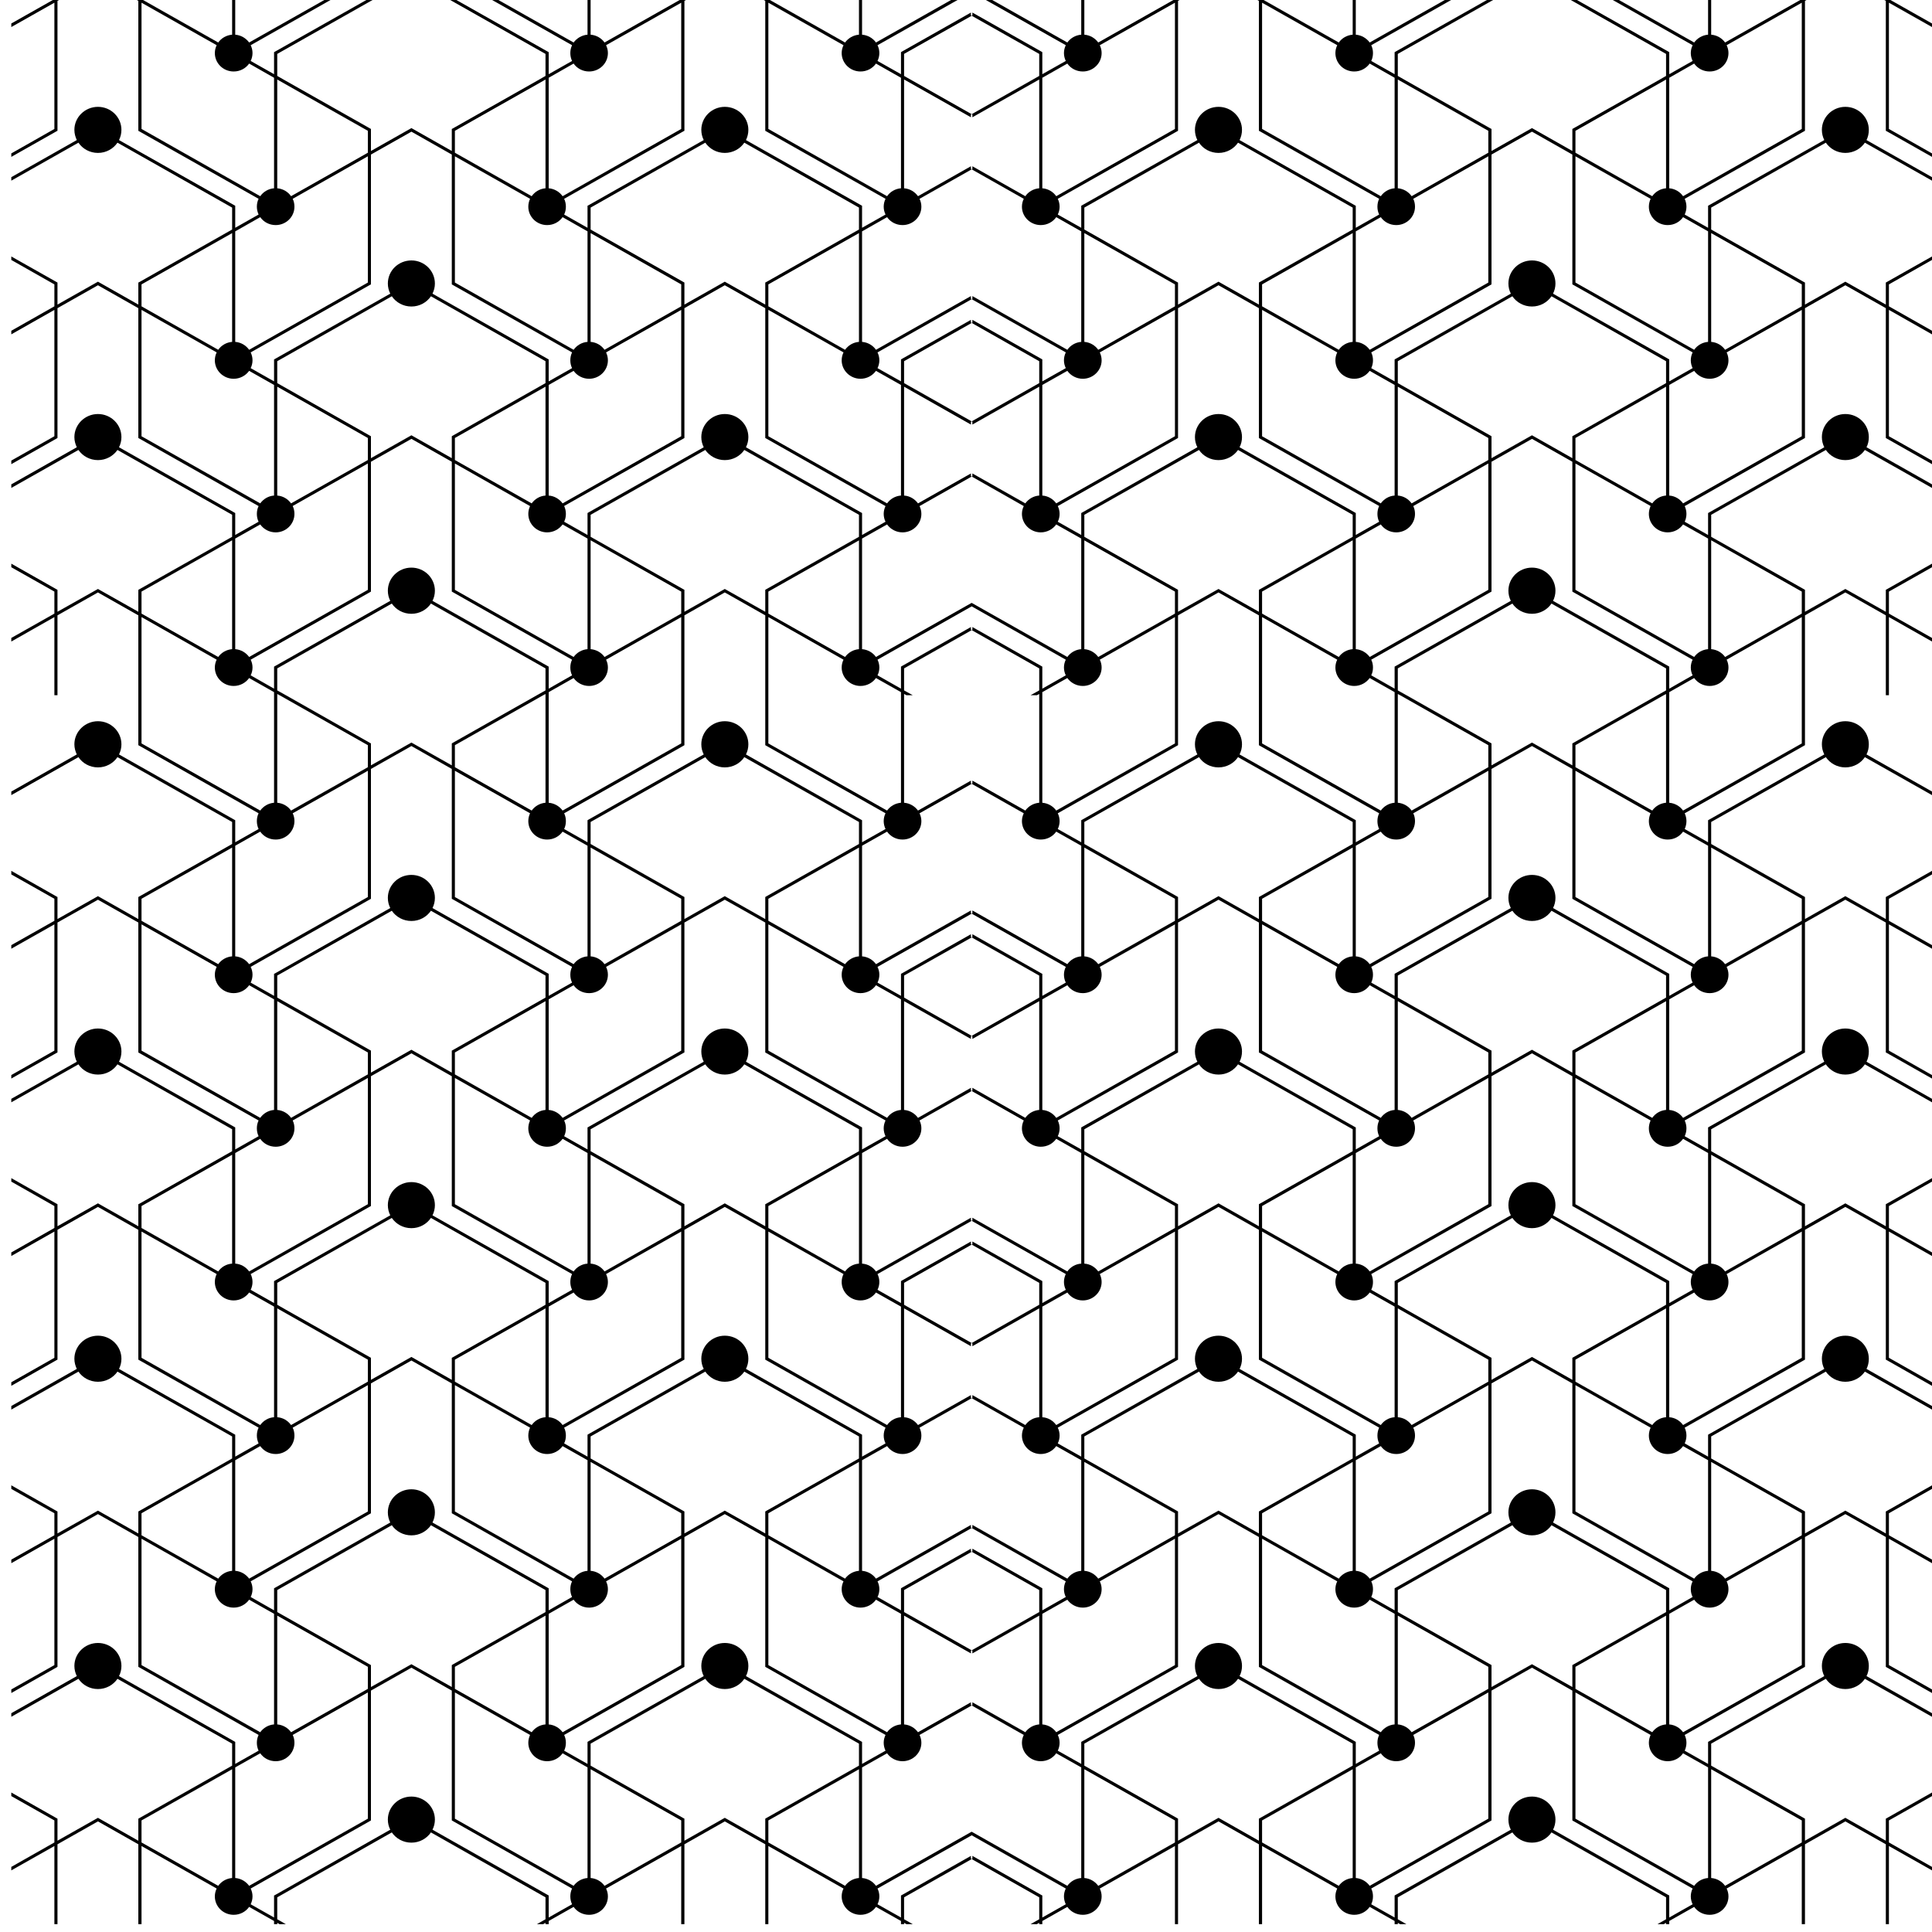 <?xml version="1.0" encoding="UTF-8"?>
<svg width="200" height="200"   id="Ebene_1" xmlns="http://www.w3.org/2000/svg" version="1.1" viewBox="0 0 200 200">
  <!-- Generator: Adobe Illustrator 29.2.0, SVG Export Plug-In . SVG Version: 2.1.0 Build 108)  -->
  <path d="M193.46,13.44c0-1.31-1.08-2.38-2.43-2.38-1.34,0-2.43,1.07-2.43,2.38,0,.38.09.74.25,1.06l-12.03,6.8v2.28l-2.42-1.37c.11-.25.18-.52.18-.81,0-.3-.07-.57-.18-.82l12.45-7.04V.09l.35-.2h-.68v.02l-7.94,4.49c-.32-.45-.84-.76-1.44-.81V-.11h-.32v3.7c-.6.05-1.11.36-1.44.81L167.4-.11h-.64l8.46,4.79c-.12.25-.19.52-.19.81s.07.57.19.82l-2.42,1.37v-2.28l-.08-.05L163.05-.11h-.64l10.06,5.69v2.28l-.89.51-8.81,4.98v2.28l-4.18-2.37-4.19,2.37v-2.28l-.08-.04-8.73-4.94-.89-.51v-2.28L154.76-.11h-.64l-9.75,5.51v2.28l-2.42-1.37c.12-.25.18-.53.18-.82s-.06-.56-.18-.81L150.42-.11h-.66l-7.97,4.51c-.33-.45-.85-.76-1.44-.81V-.11h-.32v3.7c-.6.05-1.12.36-1.44.81L130.65-.09v-.02h-.68l.35.2v13.45l.08.04,12.37,7c-.12.25-.18.52-.18.82,0,.29.06.56.18.81l-2.42,1.37v-2.28l-.08-.04-11.95-6.76c.16-.32.25-.68.25-1.06,0-1.31-1.09-2.38-2.43-2.38-1.35,0-2.44,1.07-2.44,2.38,0,.38.09.74.25,1.06l-12.02,6.8v2.28l-2.43-1.37c.12-.25.19-.52.19-.81,0-.3-.07-.57-.19-.82l12.45-7.04V.09l.36-.2h-.68v.02l-7.94,4.49c-.33-.45-.84-.76-1.44-.81V-.11h-.32v3.7c-.6.05-1.12.36-1.44.81L102.52-.11l-1.86-1.05v.28l-.07.05,1.27.72,8.47,4.79c-.12.25-.19.52-.19.81s.07.57.19.82l-2.43,1.37v-2.28l-.08-.05-7.16-4.05v.28l-.07.05,6.99,3.95v2.28l-.9.51-6.09,3.45.07.04v.28l6.67-3.77.25-.14v11.26c-.6.05-1.12.36-1.44.82l-5.48-3.1v.27l-.07.05,5.39,3.05c-.12.25-.19.52-.19.82,0,1.05.88,1.9,1.95,1.9.66,0,1.25-.32,1.6-.82l2.59,1.47v11.44c-.6.05-1.12.36-1.44.82l-9.83-5.56v.28l-.07.04,9.74,5.51c-.12.25-.19.53-.19.82s.07.56.19.81l-2.43,1.37v-2.27l-.08-.05-7.16-4.05v.28l-.07.04,6.99,3.96v2.27l-6.99,3.96.07.05v.28l6.92-3.92v11.27c-.6.04-1.12.36-1.44.81l-5.48-3.1v.28l-.07.04,5.39,3.06c-.12.24-.19.52-.19.81,0,1.05.88,1.91,1.95,1.91.66,0,1.25-.33,1.6-.82l2.59,1.46v11.45c-.6.05-1.12.36-1.44.81l-9.83-5.56-.07-.04-.08.04-9.83,5.56c-.32-.45-.84-.76-1.44-.81v-11.45l2.59-1.46c.35.49.94.82,1.6.82,1.07,0,1.95-.86,1.95-1.91,0-.29-.07-.57-.19-.81l5.4-3.06-.08-.04v-.28l-5.48,3.1c-.33-.45-.84-.77-1.44-.81v-11.27l6.92,3.92v-.28l.08-.05-7-3.96v-2.27l7-3.96-.08-.04v-.28l-7.16,4.05-.08.05v2.27l-2.43-1.37c.12-.25.19-.52.19-.81s-.07-.57-.19-.82l9.75-5.51-.08-.04v-.28l-9.83,5.56c-.32-.46-.84-.77-1.44-.82v-11.44l2.59-1.47c.35.5.94.82,1.6.82,1.07,0,1.95-.85,1.95-1.9,0-.3-.07-.57-.19-.82l5.4-3.05-.08-.05v-.27l-5.48,3.1c-.33-.46-.84-.77-1.44-.82v-11.26l.25.14,6.67,3.77v-.28l.08-.04-6.1-3.45-.9-.51v-2.28l7-3.95-.08-.05v-.28l-7.16,4.05-.08.05v2.28l-2.43-1.37c.12-.25.19-.53.19-.82s-.07-.56-.19-.81L99.32-.11l1.27-.72-.08-.05v-.28l-1.86,1.05-7.97,4.51c-.32-.45-.84-.76-1.44-.81V-.11h-.32v3.7c-.6.05-1.11.36-1.44.81L79.54-.09v-.02h-.68l.36.2v13.45l12.45,7.04c-.12.25-.19.52-.19.82,0,.29.07.56.19.81l-2.43,1.37v-2.28l-12.02-6.8c.16-.32.25-.68.25-1.06,0-1.31-1.09-2.38-2.44-2.38-1.34,0-2.43,1.07-2.43,2.38,0,.38.09.74.25,1.06l-11.95,6.76-.08.04v2.28l-2.42-1.37c.12-.25.18-.52.18-.81,0-.3-.06-.57-.18-.82l12.37-7,.08-.04V.09l.35-.2h-.68v.02l-7.94,4.49c-.32-.45-.84-.76-1.44-.81V-.11h-.32v3.7c-.59.05-1.11.36-1.44.81L51.4-.11h-.65l8.47,4.79c-.12.25-.18.52-.18.81s.06.57.18.82l-2.42,1.37v-2.28L47.05-.11h-.64l10.06,5.69v2.28l-.89.51-8.73,4.94-.08.04v2.28l-4.18-2.37-4.19,2.37v-2.28l-8.81-4.98-.89-.51v-2.28L38.76-.11h-.64l-9.66,5.46-.09.05v2.28l-2.42-1.37c.12-.25.19-.53.19-.82s-.07-.56-.19-.81L34.41-.11h-.64l-7.98,4.51c-.33-.45-.84-.76-1.44-.81V-.11h-.32v3.7c-.6.05-1.12.36-1.44.81L14.65-.09v-.02h-.68l.35.2v13.45l12.45,7.04c-.12.25-.18.52-.18.82,0,.29.07.56.18.81l-2.42,1.37v-2.28l-12.03-6.8c.16-.32.25-.68.25-1.06,0-1.31-1.09-2.38-2.43-2.38s-2.44,1.07-2.44,2.38c0,.38.1.74.25,1.06l-6.78,3.84v.36l6.95-3.93c.43.64,1.18,1.06,2.02,1.06s1.58-.42,2.02-1.06l11.87,6.72v2.27l-9.62,5.45-.09.04v2.28l-4.18-2.37-4.19,2.37v-2.28l-4.78-2.7v.36l4.46,2.53v2.27l-4.46,2.53v.37l4.46-2.53v13.08l-4.46,2.52v.37l4.7-2.66.08-.05v-13.44l4.19-2.37,4.18,2.37v13.44l12.45,7.05c-.12.24-.18.52-.18.81s.06.57.18.81l-2.42,1.37v-2.27l-12.03-6.81c.16-.32.25-.67.25-1.05,0-1.32-1.09-2.39-2.43-2.39s-2.44,1.07-2.44,2.39c0,.38.1.73.25,1.05l-6.78,3.84v.37l6.95-3.93c.43.63,1.18,1.05,2.02,1.05s1.58-.42,2.02-1.05l11.87,6.71v2.28l-9.62,5.44-.09.05v2.27l-4.18-2.36-4.19,2.36v-2.27l-4.78-2.71v.37l4.46,2.52v2.28l-4.46,2.52v.37l4.46-2.53v8.09h.32v-8.27l4.19-2.37,4.18,2.37v13.44l12.45,7.05c-.12.24-.18.52-.18.81s.06.57.18.82l-2.42,1.37v-2.28l-12.03-6.81c.16-.32.25-.67.25-1.05,0-1.32-1.09-2.39-2.43-2.39s-2.44,1.07-2.44,2.39c0,.38.1.73.25,1.05l-6.78,3.84v.37l6.95-3.93c.43.64,1.18,1.06,2.02,1.06s1.58-.42,2.02-1.06l11.87,6.71v2.28l-9.62,5.44-.09.05v2.28l-4.18-2.37-4.19,2.37v-2.28l-4.78-2.71v.37l4.46,2.52v2.28l-4.46,2.52v.37l4.46-2.52v13.07l-4.46,2.53v.36l4.7-2.66.08-.04v-13.45l4.19-2.36,4.18,2.36v13.45l12.45,7.04c-.12.25-.18.52-.18.81,0,.3.06.57.18.82l-2.42,1.37v-2.28l-12.03-6.8c.16-.32.25-.68.25-1.06,0-1.31-1.09-2.38-2.43-2.38s-2.44,1.07-2.44,2.38c0,.38.1.74.25,1.06l-6.78,3.84v.36l6.95-3.93c.43.64,1.18,1.06,2.02,1.06s1.58-.42,2.02-1.06l11.87,6.72v2.27l-9.62,5.45-.09.04v2.28l-4.18-2.37-4.19,2.37v-2.28l-4.78-2.7v.36l4.46,2.53v2.27l-4.46,2.53v.37l4.46-2.53v13.07l-4.46,2.53v.37l4.7-2.67.08-.04v-13.44l4.19-2.37,4.18,2.37v13.44l12.45,7.04c-.12.25-.18.53-.18.82s.07.56.18.81l-2.42,1.37v-2.27l-12.03-6.81c.16-.32.25-.67.25-1.05,0-1.32-1.09-2.39-2.43-2.39s-2.44,1.07-2.44,2.39c0,.38.1.73.25,1.05l-6.78,3.84v.37l6.95-3.93c.43.63,1.18,1.05,2.02,1.05s1.58-.42,2.02-1.05l11.87,6.71v2.28l-9.62,5.44-.09.05v2.27l-4.18-2.36-4.19,2.36v-2.27l-4.78-2.71v.37l4.46,2.52v2.28l-4.46,2.52v.37l4.46-2.53v13.08l-4.46,2.52v.37l4.7-2.66.08-.05v-13.44l4.19-2.37,4.18,2.37v13.44l12.45,7.05c-.12.25-.18.52-.18.81s.06.57.18.82l-2.42,1.37v-2.28l-12.03-6.81c.16-.31.25-.67.25-1.05,0-1.32-1.09-2.38-2.43-2.38s-2.44,1.06-2.44,2.38c0,.38.1.74.25,1.05l-6.78,3.84v.37l6.95-3.93c.43.64,1.18,1.06,2.02,1.06s1.58-.42,2.02-1.06l11.87,6.71v2.28l-9.62,5.44-.09.05v2.28l-4.18-2.37-4.19,2.37v-2.28l-4.78-2.71v.37l4.46,2.52v2.28l-4.46,2.53v.36l4.46-2.52v8.09h.32v-8.27l4.19-2.37,4.18,2.37v8.27h.33v-8.09l7.78,4.4c-.12.25-.19.52-.19.81,0,1.06.87,1.91,1.95,1.91.66,0,1.25-.32,1.6-.82l2.58,1.46v.33h.33v-.14l.24.14h.65l-.89-.51v-2.27l11.86-6.72c.44.64,1.18,1.06,2.03,1.06.84,0,1.58-.42,2.02-1.06l11.86,6.72v2.27l-.89.51h.65l.24-.14v.14h.33v-.33l2.58-1.46c.35.5.94.82,1.6.82,1.08,0,1.95-.85,1.95-1.91,0-.29-.07-.56-.19-.81l7.78-4.4v8.09h.33v-8.27l4.18-2.37,4.19,2.37v8.27h.32v-8.09l7.78,4.4c-.12.25-.19.52-.19.81,0,1.06.88,1.91,1.95,1.91.66,0,1.25-.32,1.6-.82l2.59,1.46v.33h.32v-.14l.25.14h.65l-.9-.51v-2.27l7-3.96-.08-.05v-.28l-7.16,4.06-.08.04v2.28l-2.43-1.37c.12-.25.19-.53.19-.82s-.07-.56-.19-.81l9.75-5.51,9.74,5.51c-.12.25-.19.52-.19.81s.07.57.19.82l-2.43,1.37v-2.28l-.08-.04-7.16-4.06v.28l-.07.05,6.99,3.96v2.27l-.9.51h.65l.25-.14v.14h.32v-.33l2.59-1.46c.35.5.94.82,1.6.82,1.07,0,1.95-.85,1.95-1.91,0-.29-.07-.56-.19-.81l7.78-4.4v8.09h.32v-8.27l4.19-2.37,4.18,2.37v8.27h.33v-8.09l7.78,4.4c-.12.25-.19.52-.19.81,0,1.06.87,1.91,1.95,1.91.66,0,1.24-.32,1.6-.82l2.58,1.46v.33h.33v-.14l.24.14h.65l-.89-.51v-2.27l11.86-6.72c.44.64,1.18,1.06,2.03,1.06.84,0,1.58-.42,2.02-1.06l11.86,6.72v2.27l-.89.51h.65l.24-.14v.14h.33v-.33l2.58-1.46c.35.5.94.82,1.6.82,1.08,0,1.95-.85,1.95-1.91,0-.29-.07-.56-.19-.81l7.78-4.4v8.09h.33v-8.27l4.18-2.37,4.19,2.37v8.27h.32v-8.09l4.46,2.52v-.36l-4.46-2.53v-2.28l4.46-2.52v-.37l-4.78,2.71v2.28l-4.19-2.37-4.18,2.37v-2.28l-.08-.05-9.63-5.44v-2.28l11.87-6.71c.44.64,1.18,1.06,2.02,1.06s1.59-.42,2.02-1.06l6.95,3.93v-.37l-6.78-3.84c.16-.31.24-.67.24-1.05,0-1.32-1.08-2.38-2.43-2.38-1.34,0-2.43,1.06-2.43,2.38,0,.38.09.74.25,1.05l-12.03,6.81v2.28l-2.42-1.37c.11-.25.18-.53.18-.82s-.07-.56-.18-.81l12.45-7.05v-13.44l4.18-2.37,4.19,2.37v13.44l.08.05,4.7,2.66v-.37l-4.46-2.52v-13.08l4.46,2.53v-.37l-4.46-2.52v-2.28l4.46-2.52v-.37l-4.78,2.71v2.27l-4.19-2.36-4.18,2.36v-2.27l-.08-.05-9.63-5.44v-2.28l11.87-6.71c.44.63,1.18,1.05,2.02,1.05s1.59-.42,2.02-1.05l6.95,3.93v-.37l-6.78-3.84c.16-.32.24-.67.24-1.05,0-1.32-1.08-2.39-2.43-2.39-1.34,0-2.43,1.07-2.43,2.39,0,.38.09.73.25,1.05l-12.03,6.81v2.27l-2.42-1.37c.11-.25.18-.52.18-.81s-.07-.57-.18-.82l12.45-7.04v-13.44l4.18-2.37,4.19,2.37v13.44l.08.04,4.7,2.67v-.37l-4.46-2.53v-13.07l4.46,2.53v-.37l-4.46-2.53v-2.27l4.46-2.53v-.36l-4.78,2.7v2.28l-4.19-2.37-4.18,2.37v-2.28l-.08-.04-9.63-5.45v-2.27l11.87-6.72c.44.64,1.18,1.06,2.02,1.06s1.59-.42,2.02-1.06l6.95,3.93v-.36l-6.78-3.84c.16-.32.24-.68.24-1.06,0-1.31-1.08-2.38-2.43-2.38-1.34,0-2.43,1.07-2.43,2.38,0,.38.09.74.25,1.06l-12.03,6.8v2.28l-2.42-1.37c.11-.25.18-.52.18-.82,0-.29-.07-.56-.18-.81l12.45-7.04v-13.45l4.18-2.36,4.19,2.36v13.45l.08.04,4.7,2.66v-.36l-4.46-2.53v-13.07l4.46,2.52v-.37l-4.46-2.52v-2.28l4.46-2.52v-.37l-4.78,2.71v2.28l-4.19-2.37-4.18,2.37v-2.28l-.08-.05-9.63-5.44v-2.28l11.87-6.71c.44.64,1.18,1.06,2.02,1.06s1.59-.42,2.02-1.06l6.95,3.93v-.37l-6.78-3.84c.16-.32.24-.67.24-1.05,0-1.32-1.08-2.39-2.43-2.39-1.34,0-2.43,1.07-2.43,2.39,0,.38.09.73.25,1.05l-12.03,6.81v2.28l-2.42-1.37c.11-.25.18-.53.18-.82s-.07-.57-.18-.81l12.45-7.05v-13.44l4.18-2.37,4.19,2.37v8.27h.32v-8.09l4.46,2.53v-.37l-4.46-2.52v-2.28l4.46-2.52v-.37l-4.78,2.71v2.27l-4.19-2.36-4.18,2.36v-2.27l-.08-.05-9.63-5.44v-2.28l11.87-6.71c.44.63,1.18,1.05,2.02,1.05s1.59-.42,2.02-1.05l6.95,3.93v-.37l-6.78-3.84c.16-.32.24-.67.24-1.05,0-1.32-1.08-2.39-2.43-2.39-1.34,0-2.43,1.07-2.43,2.39,0,.38.09.73.25,1.05l-12.03,6.81v2.27l-2.42-1.37c.11-.24.18-.52.18-.81s-.07-.57-.18-.81l12.45-7.05v-13.44l4.18-2.37,4.19,2.37v13.44l.08.05,4.7,2.66v-.37l-4.46-2.52v-13.08l4.46,2.53v-.37l-4.46-2.53v-2.27l4.46-2.53v-.36l-4.78,2.7v2.28l-4.19-2.37-4.18,2.37v-2.28l-.08-.04-9.63-5.45v-2.27l11.87-6.72c.44.64,1.18,1.06,2.02,1.06s1.59-.42,2.02-1.06l6.95,3.93v-.36l-6.78-3.84c.16-.32.24-.68.24-1.06ZM107.9,19.49v-11.44l2.59-1.47c.35.5.94.82,1.6.82,1.07,0,1.95-.85,1.95-1.91,0-.29-.07-.56-.19-.81l7.78-4.4v13.07l-12.29,6.96c-.32-.46-.84-.77-1.44-.82ZM79.54,13.35V.28l7.78,4.4c-.12.25-.19.52-.19.81,0,1.06.88,1.91,1.95,1.91.66,0,1.25-.32,1.6-.82l2.59,1.47v11.44c-.6.05-1.12.36-1.44.82l-12.29-6.96ZM24.03,194.41c-.6.05-1.12.36-1.44.81l-7.94-4.49v-2.28l9.38-5.3v11.26ZM177.14,183.15l9.38,5.3v2.28l-7.94,4.49c-.32-.45-.84-.76-1.44-.81v-11.26ZM172.8,8.05l2.58-1.47c.35.5.94.82,1.6.82,1.08,0,1.95-.85,1.95-1.91,0-.29-.07-.56-.19-.81l7.78-4.4v13.07l-12.29,6.96c-.32-.46-.84-.77-1.43-.82v-11.44ZM163.09,13.54l9.14-5.17.24-.14v11.26c-.59.05-1.11.36-1.43.82l-7.95-4.5v-2.27ZM163.09,16.18l7.78,4.4c-.11.25-.18.52-.18.82,0,1.05.87,1.9,1.95,1.9.66,0,1.24-.32,1.59-.82l2.59,1.47v11.44c-.6.05-1.12.36-1.44.82l-12.29-6.96v-13.07ZM154.4,29.44v-13.44l4.19-2.37,4.18,2.37v13.44l.08.04,12.37,7c-.12.25-.19.53-.19.82s.07.56.19.81l-2.42,1.37v-2.27l-.08-.05-11.95-6.76c.16-.32.25-.68.25-1.05,0-.66-.27-1.26-.71-1.69s-1.05-.7-1.72-.7c-1.35,0-2.44,1.07-2.44,2.39,0,.37.09.73.25,1.05l-12.03,6.81v2.27l-2.42-1.37c.12-.25.18-.52.18-.81s-.06-.57-.18-.82l12.45-7.04ZM162.77,45.16v2.27l-4.18-2.37-4.19,2.37v-2.27l-.08-.05-9.62-5.45v-2.27l11.86-6.72c.44.64,1.18,1.06,2.03,1.06.84,0,1.58-.42,2.02-1.06l11.86,6.72v2.27l-9.7,5.5ZM172.47,40.03v11.27c-.59.04-1.11.36-1.43.81l-7.95-4.49v-2.28l9.38-5.31ZM175.22,69.91l-2.42,1.38v-2.28l-.08-.05-11.95-6.76c.16-.32.25-.67.25-1.05,0-1.32-1.09-2.39-2.43-2.39-.68,0-1.29.27-1.73.7-.44.44-.71,1.03-.71,1.69,0,.38.09.73.25,1.05l-12.03,6.81v2.28l-2.42-1.38c.12-.24.18-.52.18-.81s-.06-.57-.18-.81l12.45-7.05v-13.44l4.19-2.37,4.18,2.37v13.44l.08.05,12.37,7c-.12.24-.19.52-.19.81s.07.57.19.81ZM171.58,71.97l-8.81,4.99v2.27l-4.18-2.36-4.19,2.36v-2.27l-.08-.05-8.73-4.94-.89-.5v-2.28l11.86-6.71c.44.64,1.18,1.06,2.03,1.06.84,0,1.58-.42,2.02-1.06l11.86,6.71v2.28l-.89.5ZM172.47,71.84v11.26c-.59.05-1.11.36-1.43.81l-7.95-4.49v-2.28l9.14-5.17.24-.13ZM175.22,101.72l-2.42,1.37v-2.28l-.08-.04-11.95-6.77c.16-.31.25-.67.25-1.05,0-.66-.27-1.25-.71-1.68-.44-.44-1.05-.7-1.72-.7-1.35,0-2.44,1.07-2.44,2.38,0,.38.09.74.25,1.05l-12.03,6.81v2.28l-2.42-1.37c.12-.25.18-.53.18-.82s-.06-.56-.18-.81l12.45-7.05v-13.44l4.19-2.37,4.18,2.37v13.44l.08.05,12.37,7c-.12.25-.19.52-.19.81s.07.57.19.82ZM162.77,108.76v2.28l-4.18-2.37-4.19,2.37v-2.28l-.08-.04-9.62-5.45v-2.28l11.86-6.71c.44.64,1.18,1.06,2.03,1.06.84,0,1.58-.42,2.02-1.06l11.86,6.71v2.28l-9.7,5.49ZM172.47,103.64v11.26c-.59.05-1.11.36-1.43.82l-7.95-4.5v-2.27l9.38-5.31ZM175.22,133.52l-2.42,1.37v-2.27l-.08-.05-11.95-6.76c.16-.32.25-.68.25-1.05,0-1.32-1.09-2.39-2.43-2.39-.68,0-1.29.27-1.73.7s-.71,1.03-.71,1.69c0,.37.09.73.25,1.05l-12.03,6.81v2.27l-2.42-1.37c.12-.25.18-.52.18-.81s-.06-.57-.18-.82l12.45-7.04v-13.44l4.19-2.37,4.18,2.37v13.44l.08.04,12.37,7c-.12.25-.19.53-.19.82s.07.56.19.81ZM171.58,135.58l-8.81,4.98v2.28l-4.18-2.37-4.19,2.37v-2.28l-.08-.04-8.73-4.94-.89-.51v-2.27l11.86-6.72c.44.64,1.18,1.06,2.03,1.06.84,0,1.58-.42,2.02-1.06l11.86,6.72v2.27l-.89.51ZM172.47,135.44v11.27c-.59.04-1.11.36-1.43.81l-7.95-4.49v-2.28l9.14-5.17.24-.14ZM175.22,165.32l-2.42,1.38v-2.28l-.08-.05-11.95-6.76c.16-.32.25-.67.25-1.05,0-.66-.27-1.26-.71-1.69s-1.05-.7-1.72-.7c-1.35,0-2.44,1.07-2.44,2.39,0,.38.09.73.25,1.05l-12.03,6.81v2.28l-2.42-1.38c.12-.24.18-.52.18-.81s-.06-.57-.18-.81l12.45-7.05v-13.44l4.19-2.37,4.18,2.37v13.44l.08.05,12.37,7c-.12.24-.19.52-.19.81s.07.57.19.81ZM162.77,172.37v2.27l-4.18-2.36-4.19,2.36v-2.27l-.08-.05-9.62-5.44v-2.28l11.86-6.71c.44.63,1.18,1.05,2.03,1.05.84,0,1.58-.42,2.02-1.05l11.86,6.71v2.28l-9.7,5.49ZM172.47,167.25v11.26c-.59.05-1.11.36-1.43.81l-7.95-4.49v-2.28l9.38-5.3ZM154.07,172.55v2.28l-7.94,4.49c-.32-.45-.84-.76-1.43-.81v-11.26l9.37,5.3ZM121.87,156.42l-9.62-5.44v-2.28l11.87-6.71c.43.63,1.18,1.05,2.02,1.05s1.58-.42,2.02-1.05l11.87,6.71v2.28l-9.71,5.49v2.27l-4.18-2.36-4.19,2.36v-2.27l-.08-.05ZM109.5,84.19l12.45-7.05v-13.44l4.19-2.37,4.18,2.37v13.44l.08.05,12.37,7c-.12.24-.18.52-.18.81s.06.57.18.82l-2.42,1.37v-2.28l-.08-.05-11.95-6.76c.16-.32.25-.67.25-1.05,0-1.32-1.09-2.39-2.43-2.39-1.35,0-2.44,1.07-2.44,2.39,0,.38.09.74.25,1.05l-12.02,6.81v2.28l-2.43-1.37c.12-.25.19-.53.19-.82s-.07-.57-.19-.81ZM146.48,53.2c0-.29-.06-.57-.18-.81l7.77-4.41v13.08l-12.28,6.95c-.33-.45-.85-.76-1.44-.81v-11.45l2.59-1.46c.35.49.93.82,1.6.82,1.07,0,1.94-.86,1.94-1.91ZM144.7,51.3v-11.27l9.37,5.31v2.28l-7.94,4.49c-.32-.45-.84-.77-1.43-.81ZM141.79,70.19l2.58,1.46v11.45c-.59.05-1.11.36-1.43.81l-12.29-6.95v-13.08l7.78,4.41c-.12.24-.19.52-.19.81,0,1.05.87,1.91,1.95,1.91.66,0,1.24-.33,1.6-.82ZM146.48,85c0-.29-.06-.57-.18-.81l7.77-4.4v13.07l-12.28,6.95c-.33-.45-.85-.76-1.44-.81v-11.45l2.59-1.46c.35.5.93.82,1.6.82,1.07,0,1.94-.86,1.94-1.91ZM144.7,83.1v-11.26l.24.13,9.13,5.17v2.28l-7.94,4.49c-.32-.45-.84-.76-1.43-.81ZM146.48,116.8c0-.29-.06-.56-.18-.81l7.77-4.4v13.07l-12.28,6.96c-.33-.46-.85-.77-1.44-.81v-11.45l2.59-1.47c.35.5.93.82,1.6.82,1.07,0,1.94-.85,1.94-1.91ZM144.7,114.9v-11.26l9.37,5.31v2.27l-7.94,4.5c-.32-.46-.84-.77-1.43-.82ZM146.48,148.61c0-.29-.06-.57-.18-.82l7.77-4.4v13.08l-12.28,6.95c-.33-.45-.85-.76-1.44-.81v-11.45l2.59-1.46c.35.49.93.82,1.6.82,1.07,0,1.94-.86,1.94-1.91ZM144.7,146.71v-11.27l.24.14,9.13,5.17v2.28l-7.94,4.49c-.32-.45-.84-.77-1.43-.81ZM144.37,146.71c-.59.04-1.11.35-1.43.81l-12.29-6.96v-13.07l7.78,4.4c-.12.25-.19.53-.19.82,0,1.05.87,1.91,1.95,1.91.66,0,1.24-.33,1.6-.82l2.58,1.46v11.45ZM121.87,124.62l-9.62-5.45v-2.27l11.87-6.72c.43.64,1.18,1.06,2.02,1.06s1.58-.42,2.02-1.06l11.87,6.72v2.27l-9.71,5.49v2.28l-4.18-2.37-4.19,2.37v-2.28l-.08-.04ZM121.63,124.85v2.27l-7.94,4.5c-.33-.46-.84-.77-1.44-.81v-11.27l9.38,5.31ZM140.03,119.54v11.27c-.6.04-1.12.35-1.44.81l-7.94-4.5v-2.27l9.38-5.31ZM144.37,114.9c-.59.05-1.11.36-1.43.82l-12.29-6.96v-13.07l7.78,4.4c-.12.25-.19.52-.19.81,0,1.06.87,1.91,1.95,1.91.66,0,1.25-.32,1.6-.82l2.58,1.46v11.45ZM121.87,92.81l-9.62-5.44v-2.28l11.87-6.71c.43.64,1.17,1.06,2.02,1.06.84,0,1.58-.42,2.02-1.06l11.87,6.71v2.28l-9.71,5.49v2.28l-4.18-2.37-4.19,2.37v-2.28l-.08-.05ZM121.63,93.04v2.28l-7.94,4.49c-.33-.45-.84-.76-1.44-.81v-11.26l9.38,5.3ZM140.03,87.74v11.26c-.6.05-1.12.36-1.44.81l-7.94-4.49v-2.28l9.38-5.3ZM130.65,63.52v-2.28l9.38-5.31v11.27c-.6.05-1.12.36-1.44.81l-7.94-4.49ZM140.03,55.57l-9.71,5.49v2.27l-4.18-2.36-4.19,2.36v-2.27l-.08-.05-9.62-5.44v-2.28l11.87-6.71c.43.63,1.18,1.05,2.02,1.05s1.58-.42,2.02-1.05l11.87,6.71v2.28ZM121.63,61.24v2.28l-7.94,4.49c-.33-.45-.84-.76-1.44-.81v-11.26l9.38,5.3ZM112.09,102.81c1.07,0,1.95-.85,1.95-1.91,0-.29-.07-.56-.19-.81l7.78-4.4v13.07l-12.29,6.96c-.32-.46-.84-.77-1.44-.82v-11.45l2.59-1.46c.35.5.94.82,1.6.82ZM109.5,115.99l12.45-7.04v-13.45l4.19-2.36,4.18,2.36v13.45l.08.04,12.37,7c-.12.25-.18.52-.18.81,0,.3.06.57.18.82l-2.42,1.37v-2.28l-.08-.04-11.95-6.76c.16-.32.25-.68.25-1.06,0-1.31-1.09-2.38-2.43-2.38-1.35,0-2.44,1.07-2.44,2.38,0,.38.09.74.25,1.06l-12.02,6.8v2.28l-2.43-1.37c.12-.25.19-.52.19-.82,0-.29-.07-.56-.19-.81ZM112.09,134.62c1.07,0,1.95-.86,1.95-1.91,0-.29-.07-.57-.19-.82l7.78-4.4v13.07l-12.29,6.96c-.32-.45-.84-.77-1.44-.81v-11.45l2.59-1.46c.35.49.94.82,1.6.82ZM109.5,147.79l12.45-7.04v-13.44l4.19-2.37,4.18,2.37v13.44l.08.04,12.37,7c-.12.25-.18.53-.18.82s.06.56.18.81l-2.42,1.37v-2.27l-.08-.05-11.95-6.76c.16-.32.25-.67.25-1.05,0-1.32-1.09-2.39-2.43-2.39-1.35,0-2.44,1.07-2.44,2.39,0,.38.09.73.25,1.05l-12.02,6.81v2.27l-2.43-1.37c.12-.25.19-.52.19-.81s-.07-.57-.19-.82ZM112.09,166.42c1.07,0,1.95-.86,1.95-1.91,0-.29-.07-.57-.19-.81l7.78-4.41v13.08l-12.29,6.95c-.32-.45-.84-.76-1.44-.81v-11.45l2.59-1.46c.35.49.94.82,1.6.82ZM113.69,163.42c-.33-.45-.84-.76-1.44-.81v-11.27l9.38,5.31v2.28l-7.94,4.49ZM140.03,151.34v11.27c-.6.05-1.12.36-1.44.81l-7.94-4.49v-2.28l9.38-5.31ZM130.65,159.29l7.78,4.41c-.12.24-.19.52-.19.81,0,1.05.87,1.91,1.95,1.91.66,0,1.24-.33,1.6-.82l2.58,1.46v11.45c-.59.05-1.11.36-1.43.81l-12.29-6.95v-13.08ZM144.7,8.23l.24.14,9.13,5.17v2.27l-7.94,4.5c-.32-.46-.84-.77-1.43-.82v-11.26ZM130.65,13.35V.28l7.78,4.4c-.12.25-.19.52-.19.81,0,1.06.87,1.91,1.95,1.91.66,0,1.24-.32,1.6-.82l2.58,1.47v11.44c-.59.05-1.11.36-1.43.82l-12.29-6.96ZM140.35,23.95l2.59-1.47c.35.5.93.82,1.6.82,1.07,0,1.94-.85,1.94-1.9,0-.3-.06-.57-.18-.82l7.77-4.4v13.07l-12.28,6.96c-.33-.46-.85-.77-1.44-.82v-11.44ZM141.79,38.39l2.58,1.46v11.45c-.59.04-1.11.36-1.43.81l-12.29-6.95v-13.08l7.78,4.4c-.12.25-.19.53-.19.82,0,1.05.87,1.91,1.95,1.91.66,0,1.24-.33,1.6-.82ZM130.65,31.71v-2.27l9.38-5.31v11.26c-.6.05-1.12.36-1.44.82l-7.94-4.5ZM112.25,21.49l11.87-6.72c.43.64,1.18,1.06,2.02,1.06s1.58-.42,2.02-1.06l11.87,6.72v2.27l-9.71,5.49v2.28l-4.18-2.37-4.19,2.37v-2.28l-.08-.04-9.62-5.45v-2.27ZM112.25,24.13l9.38,5.31v2.27l-7.94,4.5c-.33-.46-.84-.77-1.44-.82v-11.26ZM107.9,51.3v-11.45l2.59-1.46c.35.49.94.82,1.6.82,1.07,0,1.95-.86,1.95-1.91,0-.29-.07-.57-.19-.82l7.78-4.4v13.08l-12.29,6.95c-.32-.45-.84-.77-1.44-.81ZM109.5,54.01c.12-.24.19-.52.19-.81s-.07-.57-.19-.81l12.45-7.05v-13.44l4.19-2.37,4.18,2.37v13.44l.08.05,12.37,6.99c-.12.25-.18.53-.18.82s.06.57.18.81l-2.42,1.37v-2.27l-.08-.05-11.95-6.76c.16-.32.25-.67.25-1.05,0-1.32-1.09-2.39-2.43-2.39-1.35,0-2.44,1.07-2.44,2.39,0,.38.09.73.25,1.05l-12.02,6.81v2.27l-2.43-1.37ZM112.09,71.01c1.07,0,1.95-.86,1.95-1.91,0-.29-.07-.57-.19-.81l7.78-4.41v13.08l-12.29,6.95c-.32-.45-.84-.76-1.44-.81v-11.45l2.59-1.46c.35.49.94.82,1.6.82ZM90.68,70.19l2.59,1.46v11.45c-.6.05-1.12.36-1.44.81l-12.29-6.95v-13.08l7.78,4.41c-.12.24-.19.52-.19.81,0,1.05.88,1.91,1.95,1.91.66,0,1.25-.33,1.6-.82ZM91.67,85.82l-2.43,1.37v-2.28l-12.02-6.81c.16-.31.25-.67.25-1.05,0-1.32-1.09-2.39-2.44-2.39-1.34,0-2.43,1.07-2.43,2.39,0,.38.09.73.25,1.05l-11.95,6.76-.08.05v2.28l-2.42-1.37c.12-.25.18-.53.18-.82s-.06-.57-.18-.81l12.37-7,.08-.05v-13.44l4.18-2.37,4.19,2.37v13.44l12.45,7.05c-.12.24-.19.52-.19.81s.07.57.19.82ZM91.67,117.62l-2.43,1.37v-2.28l-12.02-6.8c.16-.32.25-.68.25-1.06,0-1.31-1.09-2.38-2.44-2.38-1.34,0-2.43,1.07-2.43,2.38,0,.38.09.74.25,1.06l-11.95,6.76-.08.04v2.28l-2.42-1.37c.12-.25.18-.52.18-.82,0-.29-.06-.56-.18-.81l12.37-7,.08-.04v-13.45l4.18-2.36,4.19,2.36v13.45l12.45,7.04c-.12.25-.19.52-.19.81,0,.3.07.57.19.82ZM91.67,149.42l-2.43,1.37v-2.27l-12.02-6.81c.16-.32.25-.67.25-1.05,0-1.32-1.09-2.39-2.44-2.39-1.34,0-2.43,1.07-2.43,2.39,0,.38.09.73.25,1.05l-11.95,6.76-.08.05v2.27l-2.42-1.37c.12-.25.18-.52.18-.81s-.06-.57-.18-.82l12.37-7,.08-.04v-13.44l4.18-2.37,4.19,2.37v13.44l12.45,7.04c-.12.25-.19.53-.19.82s.07.56.19.81ZM61.14,150.98v-2.28l11.87-6.71c.44.63,1.18,1.05,2.02,1.05s1.59-.42,2.02-1.05l11.87,6.71v2.28l-9.62,5.44-.08.05v2.27l-4.19-2.36-4.18,2.36v-2.27l-9.71-5.49ZM46.85,172.32l-.08.05v2.27l-4.18-2.36-4.19,2.36v-2.27l-9.7-5.49v-2.28l11.86-6.71c.44.63,1.18,1.05,2.03,1.05.84,0,1.58-.42,2.02-1.05l11.86,6.71v2.28l-9.62,5.44ZM56.47,167.25v11.26c-.59.05-1.11.36-1.43.81l-7.95-4.49v-2.28l9.38-5.3ZM38.08,172.55v2.28l-7.95,4.49c-.32-.45-.84-.76-1.43-.81v-11.26l9.38,5.3ZM44.77,157.61c.16-.32.25-.67.25-1.05,0-1.32-1.09-2.39-2.43-2.39-.68,0-1.29.27-1.73.7s-.71,1.03-.71,1.69c0,.38.09.73.25,1.05l-11.94,6.76-.09.05v2.28l-2.42-1.38c.12-.24.19-.52.19-.81s-.07-.57-.19-.81l12.37-7,.08-.05v-13.44l4.19-2.37,4.18,2.37v13.44l12.45,7.05c-.12.24-.18.52-.18.81s.06.57.18.81l-2.42,1.38v-2.28l-12.03-6.81ZM25.95,131.89l12.37-7,.08-.04v-13.44l4.19-2.37,4.18,2.37v13.44l12.45,7.04c-.12.25-.18.53-.18.82s.06.56.18.81l-2.42,1.37v-2.27l-12.03-6.81c.16-.32.25-.68.25-1.05,0-.66-.27-1.26-.71-1.69s-1.05-.7-1.72-.7c-1.35,0-2.44,1.07-2.44,2.39,0,.37.09.73.25,1.05l-11.94,6.76-.09.05v2.27l-2.42-1.37c.12-.25.19-.52.19-.81s-.07-.57-.19-.82ZM25.95,100.09l12.37-7,.08-.05v-13.44l4.19-2.37,4.18,2.37v13.44l12.45,7.05c-.12.25-.18.52-.18.81s.06.57.18.82l-2.42,1.37v-2.28l-12.03-6.81c.16-.31.25-.67.25-1.05,0-1.31-1.09-2.38-2.43-2.38-.68,0-1.29.26-1.73.7-.44.43-.71,1.02-.71,1.68,0,.38.09.74.25,1.05l-11.94,6.77-.09.04v2.28l-2.42-1.37c.12-.25.19-.53.19-.82s-.07-.56-.19-.81ZM25.95,68.29l12.37-7,.08-.05v-13.44l4.19-2.37,4.18,2.37v13.44l12.45,7.05c-.12.24-.18.52-.18.81s.06.57.18.81l-2.42,1.38v-2.28l-12.03-6.81c.16-.32.25-.67.25-1.05,0-.66-.27-1.25-.71-1.69-.44-.43-1.05-.7-1.72-.7-1.35,0-2.44,1.07-2.44,2.39,0,.38.09.73.25,1.05l-11.94,6.76-.09.05v2.28l-2.42-1.38c.12-.24.19-.52.19-.81s-.07-.57-.19-.81ZM79.3,61.01l-.08.05v2.27l-4.19-2.36-4.18,2.36v-2.27l-9.71-5.49v-2.28l11.87-6.71c.44.63,1.18,1.05,2.02,1.05s1.59-.42,2.02-1.05l11.87,6.71v2.28l-9.62,5.44ZM88.92,55.94v11.26c-.6.05-1.11.36-1.44.81l-7.94-4.49v-2.28l9.38-5.3ZM70.52,61.24v2.28l-7.94,4.49c-.32-.45-.84-.76-1.44-.81v-11.27l9.38,5.31ZM62.93,69.1c0-.29-.07-.57-.19-.81l7.78-4.41v13.08l-12.28,6.95c-.33-.45-.85-.76-1.44-.81v-11.45l2.58-1.46c.35.49.94.82,1.6.82,1.08,0,1.95-.86,1.95-1.91ZM79.3,92.81l-.08.05v2.28l-4.19-2.37-4.18,2.37v-2.28l-9.71-5.49v-2.28l11.87-6.71c.44.64,1.18,1.06,2.02,1.06s1.59-.42,2.02-1.06l11.87,6.71v2.28l-9.62,5.44ZM88.92,87.74v11.26c-.6.05-1.11.36-1.44.81l-7.94-4.49v-2.28l9.38-5.3ZM70.52,93.04v2.28l-7.94,4.49c-.32-.45-.84-.76-1.44-.81v-11.26l9.38,5.3ZM62.93,100.9c0-.29-.07-.56-.19-.81l7.78-4.4v13.07l-12.28,6.96c-.33-.46-.85-.77-1.44-.82v-11.45l2.58-1.46c.35.5.94.82,1.6.82,1.08,0,1.95-.85,1.95-1.91ZM79.3,124.62l-.08.04v2.28l-4.19-2.37-4.18,2.37v-2.28l-9.71-5.49v-2.27l11.87-6.72c.44.64,1.18,1.06,2.02,1.06s1.59-.42,2.02-1.06l11.87,6.72v2.27l-9.62,5.45ZM88.92,119.54v11.27c-.6.04-1.11.35-1.44.81l-7.94-4.5v-2.27l9.38-5.31ZM70.52,124.85v2.27l-7.94,4.5c-.32-.46-.84-.77-1.44-.81v-11.27l9.38,5.31ZM62.93,132.71c0-.29-.07-.57-.19-.82l7.78-4.4v13.07l-12.28,6.96c-.33-.46-.85-.77-1.44-.81v-11.45l2.58-1.46c.35.49.94.82,1.6.82,1.08,0,1.95-.86,1.95-1.91ZM29.59,135.58l-.89-.51v-2.27l11.86-6.72c.44.64,1.18,1.06,2.03,1.06.84,0,1.58-.42,2.02-1.06l11.86,6.72v2.27l-.89.51-8.73,4.94-.08.04v2.28l-4.18-2.37-4.19,2.37v-2.28l-8.81-4.98ZM56.47,135.44v11.27c-.59.04-1.11.36-1.43.81l-7.95-4.49v-2.28l9.14-5.17.24-.14ZM47.09,143.39l7.78,4.4c-.11.25-.18.53-.18.82,0,1.05.87,1.91,1.95,1.91.66,0,1.24-.33,1.6-.82l2.58,1.46v11.45c-.6.05-1.11.36-1.44.81l-12.29-6.95v-13.08ZM60.82,130.81c-.59.04-1.11.35-1.44.81l-12.29-6.96v-13.07l7.78,4.4c-.11.25-.18.52-.18.81,0,1.06.87,1.91,1.95,1.91.66,0,1.24-.32,1.6-.82l2.58,1.47v11.45ZM28.7,103.27v-2.28l11.86-6.71c.44.64,1.18,1.06,2.03,1.06.84,0,1.58-.42,2.02-1.06l11.86,6.71v2.28l-9.62,5.45-.08.04v2.28l-4.18-2.37-4.19,2.37v-2.28l-9.7-5.49ZM56.47,103.64v11.26c-.59.05-1.11.36-1.43.82l-7.95-4.5v-2.27l9.38-5.31ZM60.82,99c-.59.05-1.11.36-1.44.81l-12.29-6.95v-13.07l7.78,4.4c-.11.24-.18.52-.18.81,0,1.05.87,1.91,1.95,1.91.66,0,1.24-.32,1.6-.82l2.58,1.46v11.45ZM29.59,71.97l-.89-.5v-2.28l11.86-6.71c.44.64,1.18,1.06,2.03,1.06.84,0,1.58-.42,2.02-1.06l11.86,6.71v2.28l-.89.5-8.73,4.94-.08.05v2.27l-4.18-2.36-4.19,2.36v-2.27l-8.81-4.99ZM56.47,71.84v11.26c-.59.05-1.11.36-1.43.81l-7.95-4.49v-2.28l9.14-5.17.24-.13ZM60.82,67.2c-.6.05-1.11.36-1.44.81l-12.29-6.95v-13.08l7.78,4.41c-.11.24-.18.52-.18.81,0,1.05.87,1.91,1.95,1.91.66,0,1.24-.33,1.6-.82l2.58,1.46v11.45ZM47.09,47.62v-2.28l9.38-5.31v11.27c-.59.04-1.11.36-1.43.81l-7.95-4.49ZM56.47,39.66l-9.62,5.45-.08.05v2.27l-4.18-2.37-4.19,2.37v-2.27l-9.7-5.5v-2.27l11.86-6.72c.44.64,1.18,1.06,2.03,1.06.84,0,1.58-.42,2.02-1.06l11.86,6.72v2.27ZM38.08,45.34v2.28l-7.95,4.49c-.32-.45-.84-.77-1.43-.81v-11.27l9.38,5.31ZM28.7,71.84l.24.13,9.14,5.17v2.28l-7.95,4.49c-.32-.45-.84-.76-1.43-.81v-11.26ZM28.7,103.64l9.38,5.31v2.27l-7.95,4.5c-.32-.46-.84-.77-1.43-.82v-11.26ZM28.7,135.44l.24.14,9.14,5.17v2.28l-7.95,4.49c-.32-.45-.84-.77-1.43-.81v-11.27ZM56.8,167.06l2.58-1.46c.35.49.94.82,1.6.82,1.08,0,1.95-.86,1.95-1.91,0-.29-.07-.57-.19-.81l7.78-4.41v13.08l-12.28,6.95c-.33-.45-.85-.76-1.44-.81v-11.45ZM62.58,163.42c-.32-.45-.84-.76-1.44-.81v-11.27l9.38,5.31v2.28l-7.94,4.49ZM88.92,151.34v11.27c-.6.05-1.11.36-1.44.81l-7.94-4.49v-2.28l9.38-5.31ZM79.54,159.29l7.78,4.41c-.12.24-.19.52-.19.81,0,1.05.88,1.91,1.95,1.91.66,0,1.25-.33,1.6-.82l2.59,1.46v11.45c-.6.05-1.12.36-1.44.81l-12.29-6.95v-13.08ZM79.54,140.56v-13.07l7.78,4.4c-.12.25-.19.53-.19.82,0,1.05.88,1.91,1.95,1.91.66,0,1.25-.33,1.6-.82l2.59,1.46v11.45c-.6.04-1.12.36-1.44.81l-12.29-6.96ZM79.54,108.76v-13.07l7.78,4.4c-.12.25-.19.52-.19.81,0,1.06.88,1.91,1.95,1.91.66,0,1.25-.32,1.6-.82l2.59,1.46v11.45c-.6.05-1.12.36-1.44.82l-12.29-6.96ZM91.67,54.01l-2.43,1.37v-2.27l-12.02-6.81c.16-.32.25-.67.25-1.05,0-1.32-1.09-2.39-2.44-2.39-1.34,0-2.43,1.07-2.43,2.39,0,.38.09.73.25,1.05l-11.95,6.76-.08.05v2.27l-2.42-1.37c.12-.24.18-.52.18-.81s-.06-.57-.18-.82l12.37-6.99.08-.05v-13.44l4.18-2.37,4.19,2.37v13.44l12.45,7.05c-.12.24-.19.52-.19.81s.07.57.19.81ZM90.68,38.39l2.59,1.46v11.45c-.6.04-1.12.36-1.44.81l-12.29-6.95v-13.08l7.78,4.4c-.12.25-.19.53-.19.82,0,1.05.88,1.91,1.95,1.91.66,0,1.25-.33,1.6-.82ZM79.54,31.71v-2.27l9.38-5.31v11.26c-.6.05-1.11.36-1.44.82l-7.94-4.5ZM61.14,21.49l11.87-6.72c.44.64,1.18,1.06,2.02,1.06s1.59-.42,2.02-1.06l11.87,6.72v2.27l-9.62,5.45-.08.04v2.28l-4.19-2.37-4.18,2.37v-2.28l-9.71-5.49v-2.27ZM61.14,24.13l9.38,5.31v2.27l-7.94,4.5c-.32-.46-.84-.77-1.44-.82v-11.26ZM60.98,39.21c1.08,0,1.95-.86,1.95-1.91,0-.29-.07-.57-.19-.82l7.78-4.4v13.08l-12.28,6.95c-.33-.45-.85-.77-1.44-.81v-11.45l2.58-1.46c.35.49.94.82,1.6.82ZM56.8,8.05l2.58-1.47c.35.5.94.82,1.6.82,1.08,0,1.95-.85,1.95-1.91,0-.29-.07-.56-.19-.81l7.78-4.4v13.07l-12.28,6.96c-.33-.46-.85-.77-1.44-.82v-11.44ZM47.09,13.54l9.14-5.17.24-.14v11.26c-.59.05-1.11.36-1.43.82l-7.95-4.5v-2.27ZM47.09,16.18l7.78,4.4c-.11.25-.18.52-.18.82,0,1.05.87,1.9,1.95,1.9.66,0,1.24-.32,1.6-.82l2.58,1.47v11.44c-.6.05-1.11.36-1.44.82l-12.29-6.96v-13.07ZM38.4,29.44v-13.44l4.19-2.37,4.18,2.37v13.44l12.45,7.04c-.12.25-.18.53-.18.82s.06.56.18.81l-2.42,1.37v-2.27l-12.03-6.81c.16-.32.25-.68.25-1.05,0-1.32-1.09-2.39-2.43-2.39-.68,0-1.29.27-1.73.7s-.71,1.03-.71,1.69c0,.37.09.73.25,1.05l-11.94,6.76-.09.05v2.27l-2.42-1.37c.12-.25.19-.52.19-.81s-.07-.57-.19-.82l12.37-7,.08-.04ZM28.7,8.23l.24.14,9.14,5.17v2.27l-7.95,4.5c-.32-.46-.84-.77-1.43-.82v-11.26ZM14.65,13.35V.28l7.78,4.4c-.12.25-.19.52-.19.81,0,1.06.87,1.91,1.95,1.91.66,0,1.25-.32,1.6-.82l2.58,1.47v11.44c-.59.05-1.11.36-1.43.82l-12.29-6.96ZM24.35,23.95l2.59-1.47c.35.5.93.82,1.6.82,1.07,0,1.94-.85,1.94-1.9,0-.3-.06-.57-.18-.82l7.78-4.4v13.07l-12.29,6.96c-.33-.46-.84-.77-1.44-.82v-11.44ZM14.65,29.44l9.38-5.31v11.26c-.6.05-1.12.36-1.44.82l-7.94-4.5v-2.27ZM14.65,45.16v-13.08l7.78,4.4c-.12.25-.19.53-.19.82,0,1.05.87,1.91,1.95,1.91.66,0,1.25-.33,1.6-.82l2.58,1.46v11.45c-.59.04-1.11.36-1.43.81l-12.29-6.95ZM24.35,55.75l2.59-1.46c.35.49.93.82,1.6.82,1.07,0,1.94-.86,1.94-1.91,0-.29-.06-.57-.18-.82l7.78-4.4v13.08l-12.29,6.95c-.33-.45-.84-.76-1.44-.81v-11.45ZM14.65,61.24l9.38-5.31v11.27c-.6.05-1.12.36-1.44.81l-7.94-4.49v-2.28ZM14.65,76.96v-13.08l7.78,4.41c-.12.24-.19.52-.19.81,0,1.05.87,1.91,1.95,1.91.66,0,1.25-.33,1.6-.82l2.58,1.46v11.45c-.59.05-1.11.36-1.43.81l-12.29-6.95ZM24.35,87.55l2.59-1.46c.35.5.93.82,1.6.82,1.07,0,1.94-.86,1.94-1.91,0-.29-.06-.57-.18-.81l7.78-4.4v13.07l-12.29,6.95c-.33-.45-.84-.76-1.44-.81v-11.45ZM14.65,93.04l9.38-5.3v11.26c-.6.05-1.12.36-1.44.81l-7.94-4.49v-2.28ZM14.65,108.76v-13.07l7.78,4.4c-.12.25-.19.52-.19.81,0,1.06.87,1.91,1.95,1.91.66,0,1.25-.32,1.6-.82l2.58,1.46v11.45c-.59.05-1.11.36-1.43.82l-12.29-6.96ZM24.35,119.36l2.59-1.47c.35.5.93.82,1.6.82,1.07,0,1.94-.85,1.94-1.91,0-.29-.06-.56-.18-.81l7.78-4.4v13.07l-12.29,6.96c-.33-.46-.84-.77-1.44-.81v-11.45ZM14.65,124.85l9.38-5.31v11.27c-.6.04-1.12.35-1.44.81l-7.94-4.5v-2.27ZM14.65,140.56v-13.07l7.78,4.4c-.12.25-.19.53-.19.82,0,1.05.87,1.91,1.95,1.91.66,0,1.25-.33,1.6-.82l2.58,1.46v11.45c-.59.04-1.11.36-1.43.81l-12.29-6.96ZM24.35,151.16l2.59-1.46c.35.49.93.82,1.6.82,1.07,0,1.94-.86,1.94-1.91,0-.29-.06-.57-.18-.82l7.78-4.4v13.08l-12.29,6.95c-.33-.45-.84-.76-1.44-.81v-11.45ZM14.65,156.65l9.38-5.31v11.27c-.6.05-1.12.36-1.44.81l-7.94-4.49v-2.28ZM14.65,172.37v-13.08l7.78,4.41c-.12.24-.19.52-.19.81,0,1.05.87,1.91,1.95,1.91.66,0,1.25-.33,1.6-.82l2.58,1.46v11.45c-.59.05-1.11.36-1.43.81l-12.29-6.95ZM24.35,194.41v-11.45l2.59-1.46c.35.5.93.82,1.6.82,1.07,0,1.94-.86,1.94-1.91,0-.29-.06-.57-.18-.81l7.78-4.4v13.07l-12.29,6.95c-.33-.45-.84-.76-1.44-.81ZM59.22,197.13l-2.42,1.37v-2.28l-12.03-6.81c.16-.31.25-.67.25-1.05,0-.66-.27-1.25-.71-1.68s-1.05-.7-1.72-.7c-1.35,0-2.44,1.07-2.44,2.38,0,.38.09.74.25,1.05l-11.94,6.77-.09.04v2.28l-2.42-1.37c.12-.25.19-.53.19-.82s-.07-.56-.19-.81l12.37-7,.08-.05v-13.44l4.19-2.37,4.18,2.37v13.44l12.45,7.05c-.12.25-.18.52-.18.81s.06.57.18.82ZM60.82,194.41c-.6.05-1.11.36-1.44.81l-12.29-6.95v-13.07l7.78,4.4c-.11.25-.18.52-.18.81,0,1.05.87,1.91,1.95,1.91.66,0,1.24-.32,1.6-.82l2.58,1.46v11.45ZM70.52,190.73l-7.94,4.49c-.32-.45-.84-.76-1.44-.81v-11.26l9.38,5.3v2.28ZM88.92,194.41c-.6.05-1.11.36-1.44.81l-7.94-4.49v-2.28l9.38-5.3v11.26ZM88.92,182.78l-9.62,5.44-.08.05v2.28l-4.19-2.37-4.18,2.37v-2.28l-9.71-5.49v-2.28l11.87-6.71c.44.64,1.18,1.06,2.02,1.06s1.59-.42,2.02-1.06l11.87,6.71v2.28ZM77.22,173.51c.16-.31.25-.67.25-1.05,0-1.32-1.09-2.38-2.44-2.38-1.34,0-2.43,1.06-2.43,2.38,0,.38.09.74.25,1.05l-11.95,6.76-.08.05v2.28l-2.42-1.37c.12-.25.18-.53.18-.82s-.06-.56-.18-.81l12.37-7,.08-.05v-13.44l4.18-2.37,4.19,2.37v13.44l12.45,7.05c-.12.25-.19.52-.19.81s.07.57.19.82l-2.43,1.37v-2.28l-12.02-6.81ZM111.93,194.41c-.6.05-1.12.36-1.44.81l-9.83-5.56-.07-.04-.08.04-9.83,5.56c-.32-.45-.84-.76-1.44-.81v-11.45l2.59-1.46c.35.5.94.82,1.6.82,1.07,0,1.95-.86,1.95-1.91,0-.29-.07-.56-.19-.81l5.4-3.05-.08-.05v-.28l-5.48,3.1c-.33-.45-.84-.76-1.44-.81v-11.26l6.92,3.91v-.28l.08-.04-7-3.96v-2.28l7-3.96-.08-.04v-.28l-7.16,4.05-.08.05v2.28l-2.43-1.38c.12-.24.19-.52.19-.81s-.07-.57-.19-.81l9.75-5.52-.08-.04v-.28l-9.83,5.56c-.32-.45-.84-.76-1.44-.81v-11.45l2.59-1.46c.35.49.94.82,1.6.82,1.07,0,1.95-.86,1.95-1.91,0-.29-.07-.57-.19-.82l5.4-3.05-.08-.04v-.28l-5.48,3.1c-.33-.45-.84-.77-1.44-.81v-11.27l.25.14,6.67,3.78v-.28l.08-.05-6.1-3.45-.9-.51v-2.27l7-3.96-.08-.04v-.28l-7.16,4.05-.08.05v2.27l-2.43-1.37c.12-.25.19-.52.19-.81s-.07-.57-.19-.82l9.75-5.51-.08-.04v-.28l-9.83,5.56c-.32-.46-.84-.77-1.44-.81v-11.45l2.59-1.47c.35.5.94.82,1.6.82,1.07,0,1.95-.85,1.95-1.91,0-.29-.07-.56-.19-.81l5.4-3.05-.08-.04v-.29l-5.48,3.11c-.33-.46-.84-.77-1.44-.82v-11.26l6.92,3.91v-.28l.08-.04-7-3.96v-2.28l7-3.95-.08-.05v-.28l-7.16,4.06-.08.04v2.28l-2.43-1.37c.12-.25.19-.53.19-.82s-.07-.56-.19-.81l9.75-5.51-.08-.05v-.28l-9.83,5.56c-.32-.45-.84-.76-1.44-.81v-11.45l2.59-1.46c.35.5.94.82,1.6.82,1.07,0,1.95-.86,1.95-1.91,0-.29-.07-.56-.19-.81l5.4-3.05-.08-.05v-.28l-5.48,3.1c-.33-.45-.84-.76-1.44-.81v-11.26l.25.13h.65l-.9-.5v-2.28l7-3.96-.08-.04v-.28l-7.16,4.05-.08.05v2.28l-2.43-1.38c.12-.24.19-.52.19-.81s-.07-.57-.19-.81l9.75-5.52,9.74,5.52c-.12.24-.19.52-.19.81s.07.57.19.81l-2.43,1.38v-2.28l-.08-.05-7.16-4.05v.28l-.07.04,6.99,3.96v2.28l-.9.5h.65l.25-.13v11.26c-.6.05-1.12.36-1.44.81l-5.48-3.1v.28l-.07.05,5.39,3.05c-.12.25-.19.52-.19.81,0,1.05.88,1.91,1.95,1.91.66,0,1.25-.32,1.6-.82l2.59,1.46v11.45c-.6.05-1.12.36-1.44.81l-9.83-5.56v.28l-.07.05,9.74,5.51c-.12.25-.19.52-.19.81s.07.57.19.82l-2.43,1.37v-2.28l-.08-.04-7.16-4.06v.28l-.07.05,6.99,3.95v2.28l-6.99,3.96.07.04v.28l6.92-3.91v11.26c-.6.05-1.12.36-1.44.82l-5.48-3.11v.29l-.07.04,5.39,3.05c-.12.25-.19.52-.19.81,0,1.06.88,1.91,1.95,1.91.66,0,1.25-.32,1.6-.82l2.59,1.47v11.45c-.6.04-1.12.35-1.44.81l-9.83-5.56v.28l-.07.04,9.74,5.51c-.12.25-.19.53-.19.82s.07.56.19.81l-2.43,1.37v-2.27l-.08-.05-7.16-4.05v.28l-.07.04,6.99,3.96v2.27l-.9.51-6.09,3.45.07.05v.28l6.67-3.78.25-.14v11.27c-.6.04-1.12.36-1.44.81l-5.48-3.1v.28l-.07.04,5.39,3.05c-.12.25-.19.53-.19.82,0,1.05.88,1.91,1.95,1.91.66,0,1.25-.33,1.6-.82l2.59,1.46v11.45c-.6.05-1.12.36-1.44.81l-9.83-5.56v.28l-.07.04,9.74,5.52c-.12.24-.19.52-.19.81s.07.57.19.81l-2.43,1.38v-2.28l-.08-.05-7.16-4.05v.28l-.07.04,6.99,3.96v2.28l-6.99,3.96.07.04v.28l6.92-3.91v11.26c-.6.05-1.12.36-1.44.81l-5.48-3.1v.28l-.07.05,5.39,3.05c-.12.25-.19.52-.19.81,0,1.05.88,1.91,1.95,1.91.66,0,1.25-.32,1.6-.82l2.59,1.46v11.45ZM121.63,190.73l-7.94,4.49c-.33-.45-.84-.76-1.44-.81v-11.26l9.38,5.3v2.28ZM140.03,194.41c-.6.05-1.12.36-1.44.81l-7.94-4.49v-2.28l9.38-5.3v11.26ZM140.03,182.78l-9.71,5.49v2.28l-4.18-2.37-4.19,2.37v-2.28l-.08-.05-9.62-5.44v-2.28l11.87-6.71c.43.64,1.18,1.06,2.02,1.06s1.58-.42,2.02-1.06l11.87,6.71v2.28ZM128.32,173.51c.16-.31.25-.67.25-1.05,0-1.32-1.09-2.38-2.43-2.38-1.35,0-2.44,1.06-2.44,2.38,0,.38.09.74.25,1.05l-12.02,6.81v2.28l-2.43-1.37c.12-.25.19-.53.19-.82s-.07-.56-.19-.81l12.45-7.05v-13.44l4.19-2.37,4.18,2.37v13.44l.08.05,12.37,7c-.12.25-.18.52-.18.81s.06.57.18.82l-2.42,1.37v-2.28l-.08-.05-11.95-6.76ZM140.35,194.41v-11.45l2.59-1.46c.35.5.93.82,1.6.82,1.07,0,1.94-.86,1.94-1.91,0-.29-.06-.56-.18-.81l7.77-4.4v13.07l-12.28,6.95c-.33-.45-.85-.76-1.44-.81ZM175.22,197.13l-2.42,1.37v-2.28l-.08-.04-11.95-6.77c.16-.31.25-.67.25-1.05,0-1.31-1.09-2.38-2.43-2.38-.68,0-1.29.27-1.73.7s-.71,1.02-.71,1.68c0,.38.09.74.25,1.05l-12.03,6.81v2.28l-2.42-1.37c.12-.25.18-.53.18-.82s-.06-.56-.18-.81l12.45-7.05v-13.44l4.19-2.37,4.18,2.37v13.44l.08.05,12.37,7c-.12.25-.19.52-.19.81s.07.57.19.82ZM176.82,182.96v11.45c-.6.05-1.12.36-1.44.81l-12.29-6.95v-13.07l7.78,4.4c-.11.24-.18.52-.18.81,0,1.05.87,1.91,1.95,1.91.66,0,1.24-.32,1.59-.82l2.59,1.46ZM177.14,151.34l9.38,5.31v2.28l-7.94,4.49c-.32-.45-.84-.76-1.44-.81v-11.27ZM176.98,166.42c1.08,0,1.95-.86,1.95-1.91,0-.29-.07-.57-.19-.81l7.78-4.41v13.08l-12.29,6.95c-.32-.45-.84-.76-1.43-.81v-11.45l2.58-1.46c.35.49.94.82,1.6.82ZM176.82,151.16v11.45c-.6.05-1.12.36-1.44.81l-12.29-6.95v-13.08l7.78,4.4c-.11.25-.18.53-.18.82,0,1.05.87,1.91,1.95,1.91.66,0,1.24-.33,1.59-.82l2.59,1.46ZM177.14,119.54l9.38,5.31v2.27l-7.94,4.5c-.32-.46-.84-.77-1.44-.81v-11.27ZM176.98,134.62c1.08,0,1.95-.86,1.95-1.91,0-.29-.07-.57-.19-.82l7.78-4.4v13.07l-12.29,6.96c-.32-.45-.84-.77-1.43-.81v-11.45l2.58-1.46c.35.49.94.82,1.6.82ZM176.82,119.36v11.45c-.6.04-1.11.35-1.44.81l-12.29-6.96v-13.07l7.78,4.4c-.11.25-.18.52-.18.81,0,1.06.87,1.91,1.95,1.91.66,0,1.24-.32,1.59-.82l2.59,1.47ZM177.14,87.74l9.38,5.3v2.28l-7.94,4.49c-.32-.45-.84-.76-1.44-.81v-11.26ZM176.98,102.81c1.08,0,1.95-.85,1.95-1.91,0-.29-.07-.56-.19-.81l7.78-4.4v13.07l-12.29,6.96c-.32-.46-.84-.77-1.43-.82v-11.45l2.58-1.46c.35.5.94.82,1.6.82ZM176.82,87.55v11.45c-.6.05-1.11.36-1.44.81l-12.29-6.95v-13.07l7.78,4.4c-.11.24-.18.52-.18.81,0,1.05.87,1.91,1.95,1.91.66,0,1.24-.32,1.59-.82l2.59,1.46ZM177.14,55.93l9.38,5.31v2.28l-7.94,4.49c-.32-.45-.84-.76-1.44-.81v-11.27ZM176.98,71.01c1.08,0,1.95-.86,1.95-1.91,0-.29-.07-.57-.19-.81l7.78-4.41v13.08l-12.29,6.95c-.32-.45-.84-.76-1.43-.81v-11.45l2.58-1.46c.35.49.94.82,1.6.82ZM176.82,55.75v11.45c-.6.05-1.12.36-1.44.81l-12.29-6.95v-13.08l7.78,4.4c-.11.25-.18.53-.18.82,0,1.05.87,1.91,1.95,1.91.66,0,1.24-.33,1.59-.82l2.59,1.46ZM186.52,45.16l-12.29,6.95c-.32-.45-.84-.77-1.43-.81v-11.45l2.58-1.46c.35.49.94.82,1.6.82,1.08,0,1.95-.86,1.95-1.91,0-.29-.07-.57-.19-.82l7.78-4.4v13.08ZM186.52,29.44v2.27l-7.94,4.5c-.32-.46-.84-.77-1.44-.82v-11.26l9.38,5.31ZM200,2.8v-.37l-4.46-2.52v-.02h-.68l.36.2v13.45l.08.04,4.7,2.66v-.36l-4.46-2.53V.28l4.46,2.52ZM159-.11h-.82c.13.03.27.04.41.04s.28-.01.41-.04ZM43-.11h-.82c.13.03.27.04.41.04s.28-.01.41-.04ZM5.95,13.54V.09l.36-.2h-.68v.02L1.17,2.43v.37L5.63.28v13.07l-4.46,2.53v.36l4.7-2.66.08-.04Z" fill-rule="evenodd"/>
  <path/>
</svg>
